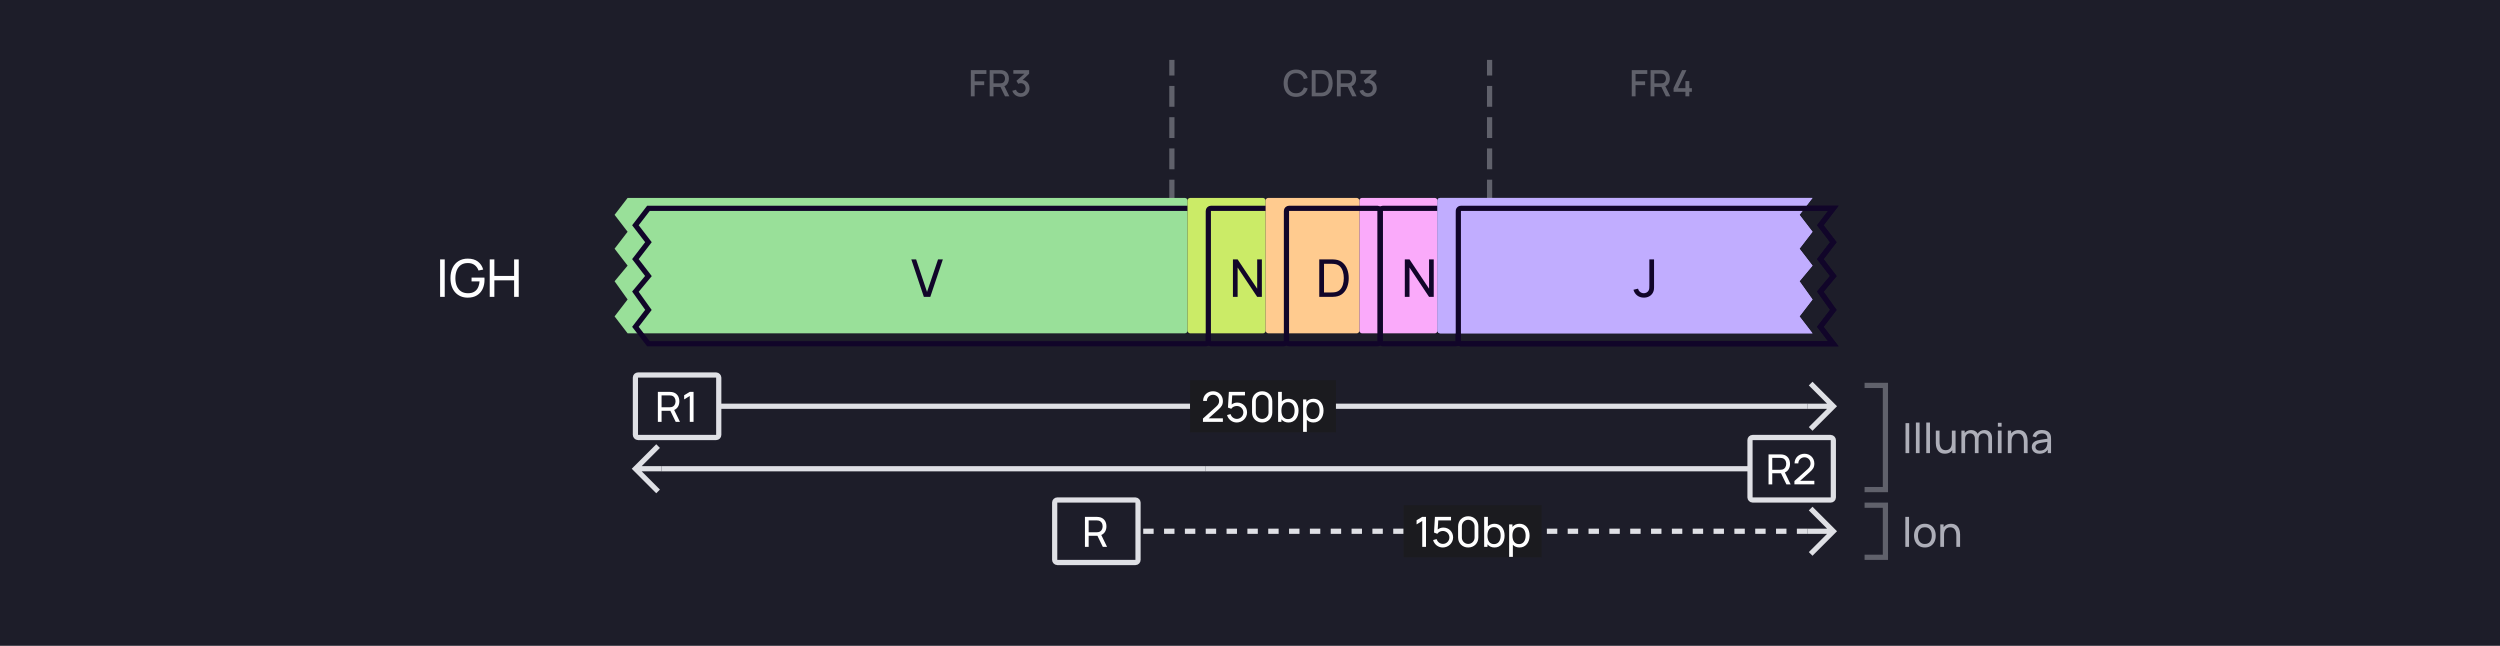 <svg width="960" height="248" viewBox="0 0 960 248" fill="none" xmlns="http://www.w3.org/2000/svg">
<rect width="960" height="248" fill="#1D1D29"/>
<path d="M372.805 37V26.92H378.776V28.383H374.268V31.225H377.936V32.695H374.268V37H372.805ZM380.038 37V26.92H384.112C384.21 26.92 384.331 26.925 384.476 26.934C384.62 26.939 384.758 26.953 384.889 26.976C385.449 27.065 385.915 27.256 386.289 27.55C386.667 27.844 386.949 28.215 387.136 28.663C387.322 29.111 387.416 29.606 387.416 30.147C387.416 30.95 387.21 31.643 386.8 32.226C386.389 32.805 385.773 33.166 384.952 33.311L384.357 33.381H381.501V37H380.038ZM385.932 37L383.944 32.898L385.421 32.52L387.605 37H385.932ZM381.501 31.995H384.056C384.149 31.995 384.252 31.99 384.364 31.981C384.48 31.972 384.59 31.955 384.693 31.932C384.991 31.862 385.232 31.734 385.414 31.547C385.596 31.356 385.726 31.136 385.806 30.889C385.885 30.642 385.925 30.394 385.925 30.147C385.925 29.9 385.885 29.655 385.806 29.412C385.726 29.165 385.596 28.948 385.414 28.761C385.232 28.57 384.991 28.439 384.693 28.369C384.59 28.341 384.48 28.322 384.364 28.313C384.252 28.304 384.149 28.299 384.056 28.299H381.501V31.995ZM391.964 37.189C391.465 37.189 390.996 37.096 390.557 36.909C390.118 36.718 389.738 36.447 389.416 36.097C389.099 35.747 388.868 35.334 388.723 34.858L390.137 34.466C390.272 34.9 390.508 35.234 390.844 35.467C391.18 35.696 391.553 35.808 391.964 35.803C392.333 35.798 392.657 35.712 392.937 35.544C393.217 35.376 393.436 35.15 393.595 34.865C393.754 34.576 393.833 34.244 393.833 33.871C393.833 33.311 393.658 32.849 393.308 32.485C392.963 32.121 392.51 31.939 391.95 31.939C391.791 31.939 391.628 31.962 391.46 32.009C391.297 32.056 391.143 32.116 390.998 32.191L390.312 31.036L393.868 27.893L394.022 28.313H389.122V26.92H395.184V28.313L392.23 31.155L392.216 30.679C392.851 30.679 393.401 30.821 393.868 31.106C394.335 31.386 394.694 31.769 394.946 32.254C395.203 32.735 395.331 33.274 395.331 33.871C395.331 34.515 395.179 35.087 394.876 35.586C394.577 36.085 394.174 36.477 393.665 36.762C393.161 37.047 392.594 37.189 391.964 37.189Z" fill="#60616B"/>
<path d="M497.682 37.21C496.674 37.21 495.815 36.991 495.106 36.552C494.397 36.109 493.853 35.493 493.475 34.704C493.102 33.915 492.915 33.001 492.915 31.96C492.915 30.919 493.102 30.005 493.475 29.216C493.853 28.427 494.397 27.814 495.106 27.375C495.815 26.932 496.674 26.71 497.682 26.71C498.844 26.71 499.805 27.004 500.566 27.592C501.331 28.18 501.863 28.971 502.162 29.965L500.678 30.364C500.482 29.659 500.132 29.106 499.628 28.705C499.129 28.304 498.48 28.103 497.682 28.103C496.968 28.103 496.373 28.264 495.897 28.586C495.421 28.908 495.062 29.358 494.819 29.937C494.581 30.516 494.462 31.19 494.462 31.96C494.457 32.73 494.574 33.404 494.812 33.983C495.055 34.562 495.414 35.012 495.89 35.334C496.371 35.656 496.968 35.817 497.682 35.817C498.48 35.817 499.129 35.616 499.628 35.215C500.132 34.809 500.482 34.256 500.678 33.556L502.162 33.955C501.863 34.949 501.331 35.74 500.566 36.328C499.805 36.916 498.844 37.21 497.682 37.21ZM503.702 37V26.92H506.859C506.952 26.92 507.125 26.922 507.377 26.927C507.633 26.932 507.878 26.95 508.112 26.983C508.9 27.081 509.563 27.363 510.1 27.83C510.641 28.297 511.049 28.889 511.325 29.608C511.6 30.322 511.738 31.106 511.738 31.96C511.738 32.819 511.6 33.607 511.325 34.326C511.049 35.04 510.641 35.63 510.1 36.097C509.563 36.559 508.9 36.839 508.112 36.937C507.878 36.97 507.633 36.988 507.377 36.993C507.125 36.998 506.952 37 506.859 37H503.702ZM505.2 35.607H506.859C507.017 35.607 507.206 35.602 507.426 35.593C507.645 35.584 507.839 35.565 508.007 35.537C508.52 35.439 508.935 35.217 509.253 34.872C509.575 34.522 509.81 34.093 509.96 33.584C510.109 33.075 510.184 32.534 510.184 31.96C510.184 31.367 510.107 30.819 509.953 30.315C509.799 29.806 509.561 29.382 509.239 29.041C508.921 28.696 508.511 28.476 508.007 28.383C507.839 28.35 507.643 28.332 507.419 28.327C507.199 28.318 507.013 28.313 506.859 28.313H505.2V35.607ZM513.368 37V26.92H517.442C517.54 26.92 517.661 26.925 517.806 26.934C517.95 26.939 518.088 26.953 518.219 26.976C518.779 27.065 519.245 27.256 519.619 27.55C519.997 27.844 520.279 28.215 520.466 28.663C520.652 29.111 520.746 29.606 520.746 30.147C520.746 30.95 520.54 31.643 520.13 32.226C519.719 32.805 519.103 33.166 518.282 33.311L517.687 33.381H514.831V37H513.368ZM519.262 37L517.274 32.898L518.751 32.52L520.935 37H519.262ZM514.831 31.995H517.386C517.479 31.995 517.582 31.99 517.694 31.981C517.81 31.972 517.92 31.955 518.023 31.932C518.321 31.862 518.562 31.734 518.744 31.547C518.926 31.356 519.056 31.136 519.136 30.889C519.215 30.642 519.255 30.394 519.255 30.147C519.255 29.9 519.215 29.655 519.136 29.412C519.056 29.165 518.926 28.948 518.744 28.761C518.562 28.57 518.321 28.439 518.023 28.369C517.92 28.341 517.81 28.322 517.694 28.313C517.582 28.304 517.479 28.299 517.386 28.299H514.831V31.995ZM525.294 37.189C524.795 37.189 524.326 37.096 523.887 36.909C523.448 36.718 523.068 36.447 522.746 36.097C522.429 35.747 522.198 35.334 522.053 34.858L523.467 34.466C523.602 34.9 523.838 35.234 524.174 35.467C524.51 35.696 524.883 35.808 525.294 35.803C525.663 35.798 525.987 35.712 526.267 35.544C526.547 35.376 526.766 35.15 526.925 34.865C527.084 34.576 527.163 34.244 527.163 33.871C527.163 33.311 526.988 32.849 526.638 32.485C526.293 32.121 525.84 31.939 525.28 31.939C525.121 31.939 524.958 31.962 524.79 32.009C524.627 32.056 524.473 32.116 524.328 32.191L523.642 31.036L527.198 27.893L527.352 28.313H522.452V26.92H528.514V28.313L525.56 31.155L525.546 30.679C526.181 30.679 526.731 30.821 527.198 31.106C527.665 31.386 528.024 31.769 528.276 32.254C528.533 32.735 528.661 33.274 528.661 33.871C528.661 34.515 528.509 35.087 528.206 35.586C527.907 36.085 527.504 36.477 526.995 36.762C526.491 37.047 525.924 37.189 525.294 37.189Z" fill="#60616B"/>
<path d="M450 112V24" stroke="#60616B" stroke-width="2" stroke-linecap="square" stroke-dasharray="6 6"/>
<path d="M572 112V24" stroke="#60616B" stroke-width="2" stroke-linecap="square" stroke-dasharray="6 6"/>
<path d="M626.593 37V26.92H632.564V28.383H628.056V31.225H631.724V32.695H628.056V37H626.593ZM633.826 37V26.92H637.9C637.998 26.92 638.119 26.925 638.264 26.934C638.408 26.939 638.546 26.953 638.677 26.976C639.237 27.065 639.703 27.256 640.077 27.55C640.455 27.844 640.737 28.215 640.924 28.663C641.11 29.111 641.204 29.606 641.204 30.147C641.204 30.95 640.998 31.643 640.588 32.226C640.177 32.805 639.561 33.166 638.74 33.311L638.145 33.381H635.289V37H633.826ZM639.72 37L637.732 32.898L639.209 32.52L641.393 37H639.72ZM635.289 31.995H637.844C637.937 31.995 638.04 31.99 638.152 31.981C638.268 31.972 638.378 31.955 638.481 31.932C638.779 31.862 639.02 31.734 639.202 31.547C639.384 31.356 639.514 31.136 639.594 30.889C639.673 30.642 639.713 30.394 639.713 30.147C639.713 29.9 639.673 29.655 639.594 29.412C639.514 29.165 639.384 28.948 639.202 28.761C639.02 28.57 638.779 28.439 638.481 28.369C638.378 28.341 638.268 28.322 638.152 28.313C638.04 28.304 637.937 28.299 637.844 28.299H635.289V31.995ZM647.201 37V35.243H642.651V33.857L645.927 26.92H647.6L644.324 33.857H647.201V31.127H648.685V33.857H649.686V35.243H648.685V37H647.201Z" fill="#60616B"/>
<path d="M168.998 114V99.6H170.778V114H168.998ZM179.609 114.3C178.622 114.3 177.722 114.127 176.909 113.78C176.096 113.433 175.396 112.937 174.809 112.29C174.222 111.637 173.769 110.85 173.449 109.93C173.136 109.003 172.979 107.96 172.979 106.8C172.979 105.267 173.252 103.94 173.799 102.82C174.346 101.7 175.116 100.837 176.109 100.23C177.102 99.617 178.269 99.31 179.609 99.31C181.222 99.31 182.522 99.687 183.509 100.44C184.496 101.187 185.176 102.21 185.549 103.51L183.749 103.88C183.449 103.007 182.956 102.31 182.269 101.79C181.582 101.27 180.726 101.01 179.699 101.01C178.626 101.003 177.732 101.243 177.019 101.73C176.312 102.21 175.779 102.887 175.419 103.76C175.059 104.633 174.876 105.647 174.869 106.8C174.862 107.947 175.039 108.953 175.399 109.82C175.759 110.687 176.296 111.367 177.009 111.86C177.729 112.347 178.626 112.593 179.699 112.6C180.626 112.607 181.406 112.43 182.039 112.07C182.672 111.71 183.162 111.19 183.509 110.51C183.856 109.83 184.066 109.013 184.139 108.06H181.079V106.59H186.019C186.039 106.723 186.049 106.883 186.049 107.07C186.056 107.25 186.059 107.373 186.059 107.44C186.059 108.753 185.812 109.93 185.319 110.97C184.832 112.003 184.109 112.817 183.149 113.41C182.196 114.003 181.016 114.3 179.609 114.3ZM188.056 114V99.6H189.836V105.95H197.416V99.6H199.196V114H197.416V107.64H189.836V114H188.056Z" fill="white"/>
<path d="M363.258 112L358.438 97.6H360.288L364.478 110.11L368.708 97.6H370.558L365.738 112H363.258Z" fill="#110529"/>
<g filter="url(#filter0_i_6962_6037)">
<path fill-rule="evenodd" clip-rule="evenodd" d="M257.6 80H249L244 86.5L249 93L244 99.5L249 106L244 112L249 119L244 125.5L249 132H257.6H258H462.4C462.96 132 463.24 132 463.454 131.891C463.642 131.795 463.795 131.642 463.891 131.454C464 131.24 464 130.96 464 130.4V125.5V119V112V106V99.5V93V86.5V81.6C464 81.04 464 80.76 463.891 80.546C463.795 80.358 463.642 80.205 463.454 80.109C463.24 80 462.96 80 462.4 80H258H257.6Z" fill="#99E099"/>
</g>
<path d="M249 80V79H248.508L248.207 79.39L249 80ZM244 86.5L243.207 85.89L242.738 86.5L243.207 87.11L244 86.5ZM249 93L249.793 93.61L250.262 93L249.793 92.39L249 93ZM244 99.5L243.207 98.89L242.738 99.5L243.207 100.11L244 99.5ZM249 106L249.768 106.64L250.281 106.025L249.793 105.39L249 106ZM244 112L243.232 111.36L242.737 111.953L243.186 112.581L244 112ZM249 119L249.793 119.61L250.245 119.022L249.814 118.419L249 119ZM244 125.5L243.207 124.89L242.738 125.5L243.207 126.11L244 125.5ZM249 132L248.207 132.61L248.508 133H249V132ZM463.454 131.891L463.908 132.782L463.908 132.782L463.454 131.891ZM463.891 131.454L463 131L463.891 131.454ZM463.891 80.546L463 81V81L463.891 80.546ZM463.454 80.109L463.908 79.218V79.218L463.454 80.109ZM249 81H257.6V79H249V81ZM244.793 87.11L249.793 80.61L248.207 79.39L243.207 85.89L244.793 87.11ZM249.793 92.39L244.793 85.89L243.207 87.11L248.207 93.61L249.793 92.39ZM244.793 100.11L249.793 93.61L248.207 92.39L243.207 98.89L244.793 100.11ZM249.793 105.39L244.793 98.89L243.207 100.11L248.207 106.61L249.793 105.39ZM244.768 112.64L249.768 106.64L248.232 105.36L243.232 111.36L244.768 112.64ZM249.814 118.419L244.814 111.419L243.186 112.581L248.186 119.581L249.814 118.419ZM244.793 126.11L249.793 119.61L248.207 118.39L243.207 124.89L244.793 126.11ZM249.793 131.39L244.793 124.89L243.207 126.11L248.207 132.61L249.793 131.39ZM257.6 131H249V133H257.6V131ZM257.6 133H258V131H257.6V133ZM258 133H462.4V131H258V133ZM462.4 133C462.664 133 462.921 133.001 463.138 132.983C463.367 132.964 463.637 132.92 463.908 132.782L463 131C463.058 130.971 463.08 130.981 462.975 130.99C462.859 130.999 462.697 131 462.4 131V133ZM463.908 132.782C464.284 132.59 464.59 132.284 464.782 131.908L463 131L463 131L463.908 132.782ZM464.782 131.908C464.92 131.637 464.964 131.367 464.983 131.138C465.001 130.921 465 130.664 465 130.4H463C463 130.697 462.999 130.859 462.99 130.975C462.981 131.08 462.971 131.058 463 131L464.782 131.908ZM465 130.4V125.5H463V130.4H465ZM465 125.5V119H463V125.5H465ZM465 119V112H463V119H465ZM465 112V106H463V112H465ZM465 106V99.5H463V106H465ZM465 99.5V93H463V99.5H465ZM465 93V86.5H463V93H465ZM465 86.5V81.6H463V86.5H465ZM465 81.6C465 81.337 465.001 81.079 464.983 80.862C464.964 80.633 464.92 80.363 464.782 80.092L463 81C462.971 80.942 462.981 80.92 462.99 81.025C462.999 81.141 463 81.303 463 81.6H465ZM464.782 80.092C464.59 79.716 464.284 79.41 463.908 79.218L463 81V81L464.782 80.092ZM463.908 79.218C463.637 79.08 463.367 79.036 463.138 79.017C462.921 78.999 462.664 79 462.4 79V81C462.697 81 462.859 81.001 462.975 81.01C463.08 81.019 463.058 81.029 463 81L463.908 79.218ZM462.4 79H258V81H462.4V79ZM258 79H257.6V81H258V79Z" fill="#110529"/>
<path d="M354.758 114L349.938 99.6H351.788L355.978 112.11L360.208 99.6H362.058L357.238 114H354.758Z" fill="#110529"/>
<g filter="url(#filter1_i_6962_6037)">
<rect x="464" y="80" width="30" height="52" rx="1" fill="#CBEB67"/>
</g>
<rect x="464" y="80" width="30" height="52" rx="1" stroke="#110529" stroke-width="2" stroke-linecap="round"/>
<g filter="url(#filter2_i_6962_6037)">
<rect x="530" y="80" width="30" height="52" rx="1" fill="#FAAAFA"/>
</g>
<rect x="530" y="80" width="30" height="52" rx="1" stroke="#110529" stroke-width="2" stroke-linecap="round"/>
<g filter="url(#filter3_i_6962_6037)">
<rect x="494" y="80" width="36" height="52" rx="1" fill="#FFCB8F"/>
</g>
<rect x="494" y="80" width="36" height="52" rx="1" stroke="#110529" stroke-width="2" stroke-linecap="round"/>
<path d="M473.447 114V99.6H475.247L482.757 110.85V99.6H484.557V114H482.757L475.247 102.74V114H473.447Z" fill="#110529"/>
<path d="M539.447 114V99.6H541.247L548.757 110.85V99.6H550.557V114H548.757L541.247 102.74V114H539.447Z" fill="#110529"/>
<path d="M506.593 114V99.6H511.033C511.18 99.6 511.437 99.603 511.803 99.61C512.17 99.617 512.52 99.643 512.853 99.69C513.967 99.837 514.897 100.243 515.643 100.91C516.397 101.57 516.963 102.41 517.343 103.43C517.723 104.45 517.913 105.573 517.913 106.8C517.913 108.027 517.723 109.15 517.343 110.17C516.963 111.19 516.397 112.033 515.643 112.7C514.897 113.36 513.967 113.763 512.853 113.91C512.52 113.95 512.167 113.977 511.793 113.99C511.427 113.997 511.173 114 511.033 114H506.593ZM508.423 112.3H511.033C511.287 112.3 511.57 112.293 511.883 112.28C512.197 112.26 512.47 112.23 512.703 112.19C513.49 112.043 514.127 111.713 514.613 111.2C515.1 110.687 515.457 110.047 515.683 109.28C515.91 108.513 516.023 107.687 516.023 106.8C516.023 105.893 515.907 105.057 515.673 104.29C515.447 103.523 515.09 102.887 514.603 102.38C514.117 101.873 513.483 101.55 512.703 101.41C512.47 101.363 512.193 101.333 511.873 101.32C511.553 101.307 511.273 101.3 511.033 101.3H508.423V112.3Z" fill="#110529"/>
<g filter="url(#filter4_i_6962_6037)">
<path fill-rule="evenodd" clip-rule="evenodd" d="M697.4 132H704L699 125.5L704 119L699 112L704 106L699 99.5L704 93L699 86.5L704 80H697.4H690H561.6C561.04 80 560.76 80 560.546 80.109C560.358 80.205 560.205 80.358 560.109 80.546C560 80.76 560 81.04 560 81.6V130.4C560 130.96 560 131.24 560.109 131.454C560.205 131.642 560.358 131.795 560.546 131.891C560.76 132 561.04 132 561.6 132H690H697.4Z" fill="#C1ADFF"/>
</g>
<path d="M704 132V133H706.031L704.793 131.39L704 132ZM699 125.5L698.207 124.89L697.738 125.5L698.207 126.11L699 125.5ZM704 119L704.793 119.61L705.245 119.022L704.814 118.419L704 119ZM699 112L698.232 111.36L697.737 111.953L698.186 112.581L699 112ZM704 106L704.768 106.64L705.281 106.025L704.793 105.39L704 106ZM699 99.5L698.207 98.89L697.738 99.5L698.207 100.11L699 99.5ZM704 93L704.793 93.61L705.262 93L704.793 92.39L704 93ZM699 86.5L698.207 85.89L697.738 86.5L698.207 87.11L699 86.5ZM704 80L704.793 80.61L706.031 79H704V80ZM560.546 80.109L560.092 79.218L560.092 79.218L560.546 80.109ZM560.109 80.546L561 81L561 81L560.109 80.546ZM560.109 131.454L559.218 131.908H559.218L560.109 131.454ZM560.546 131.891L560.092 132.782L560.092 132.782L560.546 131.891ZM697.4 133H704V131H697.4V133ZM704.793 131.39L699.793 124.89L698.207 126.11L703.207 132.61L704.793 131.39ZM699.793 126.11L704.793 119.61L703.207 118.39L698.207 124.89L699.793 126.11ZM704.814 118.419L699.814 111.419L698.186 112.581L703.186 119.581L704.814 118.419ZM699.768 112.64L704.768 106.64L703.232 105.36L698.232 111.36L699.768 112.64ZM704.793 105.39L699.793 98.89L698.207 100.11L703.207 106.61L704.793 105.39ZM699.793 100.11L704.793 93.61L703.207 92.39L698.207 98.89L699.793 100.11ZM704.793 92.39L699.793 85.89L698.207 87.11L703.207 93.61L704.793 92.39ZM699.793 87.11L704.793 80.61L703.207 79.39L698.207 85.89L699.793 87.11ZM704 79H697.4V81H704V79ZM697.4 79H690V81H697.4V79ZM690 79H561.6V81H690V79ZM561.6 79C561.336 79 561.079 78.999 560.862 79.017C560.633 79.036 560.363 79.08 560.092 79.218L561 81C560.942 81.029 560.92 81.019 561.025 81.01C561.141 81.001 561.303 81 561.6 81V79ZM560.092 79.218C559.716 79.41 559.41 79.716 559.218 80.092L561 81L560.092 79.218ZM559.218 80.092C559.08 80.363 559.036 80.633 559.017 80.862C558.999 81.079 559 81.337 559 81.6H561C561 81.303 561.001 81.141 561.01 81.025C561.019 80.92 561.029 80.942 561 81L559.218 80.092ZM559 81.6V130.4H561V81.6H559ZM559 130.4C559 130.664 558.999 130.921 559.017 131.138C559.036 131.367 559.08 131.637 559.218 131.908L561 131C561.029 131.058 561.019 131.08 561.01 130.975C561.001 130.859 561 130.697 561 130.4H559ZM559.218 131.908C559.41 132.284 559.716 132.59 560.092 132.782L561 131L561 131L559.218 131.908ZM560.092 132.782C560.363 132.92 560.633 132.964 560.862 132.983C561.079 133.001 561.336 133 561.6 133V131C561.303 131 561.141 130.999 561.025 130.99C560.92 130.981 560.942 130.971 561 131L560.092 132.782ZM561.6 133H690V131H561.6V133ZM690 133H697.4V131H690V133Z" fill="#110529"/>
<g filter="url(#filter5_i_6962_6037)">
<path fill-rule="evenodd" clip-rule="evenodd" d="M697.4 132H704L699 125.5L704 119L699 112L704 106L699 99.5L704 93L699 86.5L704 80H697.4H690H561.6C561.04 80 560.76 80 560.546 80.109C560.358 80.205 560.205 80.358 560.109 80.546C560 80.76 560 81.04 560 81.6V130.4C560 130.96 560 131.24 560.109 131.454C560.205 131.642 560.358 131.795 560.546 131.891C560.76 132 561.04 132 561.6 132H690H697.4Z" fill="#C1ADFF"/>
</g>
<path d="M704 132V133H706.031L704.793 131.39L704 132ZM699 125.5L698.207 124.89L697.738 125.5L698.207 126.11L699 125.5ZM704 119L704.793 119.61L705.245 119.022L704.814 118.419L704 119ZM699 112L698.232 111.36L697.737 111.953L698.186 112.581L699 112ZM704 106L704.768 106.64L705.281 106.025L704.793 105.39L704 106ZM699 99.5L698.207 98.89L697.738 99.5L698.207 100.11L699 99.5ZM704 93L704.793 93.61L705.262 93L704.793 92.39L704 93ZM699 86.5L698.207 85.89L697.738 86.5L698.207 87.11L699 86.5ZM704 80L704.793 80.61L706.031 79H704V80ZM560.546 80.109L560.092 79.218L560.092 79.218L560.546 80.109ZM560.109 80.546L561 81L561 81L560.109 80.546ZM560.109 131.454L559.218 131.908H559.218L560.109 131.454ZM560.546 131.891L560.092 132.782L560.092 132.782L560.546 131.891ZM697.4 133H704V131H697.4V133ZM704.793 131.39L699.793 124.89L698.207 126.11L703.207 132.61L704.793 131.39ZM699.793 126.11L704.793 119.61L703.207 118.39L698.207 124.89L699.793 126.11ZM704.814 118.419L699.814 111.419L698.186 112.581L703.186 119.581L704.814 118.419ZM699.768 112.64L704.768 106.64L703.232 105.36L698.232 111.36L699.768 112.64ZM704.793 105.39L699.793 98.89L698.207 100.11L703.207 106.61L704.793 105.39ZM699.793 100.11L704.793 93.61L703.207 92.39L698.207 98.89L699.793 100.11ZM704.793 92.39L699.793 85.89L698.207 87.11L703.207 93.61L704.793 92.39ZM699.793 87.11L704.793 80.61L703.207 79.39L698.207 85.89L699.793 87.11ZM704 79H697.4V81H704V79ZM697.4 79H690V81H697.4V79ZM690 79H561.6V81H690V79ZM561.6 79C561.336 79 561.079 78.999 560.862 79.017C560.633 79.036 560.363 79.08 560.092 79.218L561 81C560.942 81.029 560.92 81.019 561.025 81.01C561.141 81.001 561.303 81 561.6 81V79ZM560.092 79.218C559.716 79.41 559.41 79.716 559.218 80.092L561 81L560.092 79.218ZM559.218 80.092C559.08 80.363 559.036 80.633 559.017 80.862C558.999 81.079 559 81.337 559 81.6H561C561 81.303 561.001 81.141 561.01 81.025C561.019 80.92 561.029 80.942 561 81L559.218 80.092ZM559 81.6V130.4H561V81.6H559ZM559 130.4C559 130.664 558.999 130.921 559.017 131.138C559.036 131.367 559.08 131.637 559.218 131.908L561 131C561.029 131.058 561.019 131.08 561.01 130.975C561.001 130.859 561 130.697 561 130.4H559ZM559.218 131.908C559.41 132.284 559.716 132.59 560.092 132.782L561 131L561 131L559.218 131.908ZM560.092 132.782C560.363 132.92 560.633 132.964 560.862 132.983C561.079 133.001 561.336 133 561.6 133V131C561.303 131 561.141 130.999 561.025 130.99C560.92 130.981 560.942 130.971 561 131L560.092 132.782ZM561.6 133H690V131H561.6V133ZM690 133H697.4V131H690V133Z" fill="#110529"/>
<path d="M631.244 114.29C629.224 114.29 627.754 113.11 627.244 111.27L629.014 110.85C629.224 111.83 630.134 112.6 631.204 112.6C631.884 112.6 632.704 112.29 633.094 111.51C633.354 110.99 633.354 110.37 633.354 109.48V99.6H635.154V109.48C635.154 110.72 635.214 111.51 634.684 112.43C633.954 113.7 632.694 114.29 631.244 114.29Z" fill="#110529"/>
<path d="M244 180L243.293 180.707L242.586 180L243.293 179.293L244 180ZM251.293 171.293L252 170.586L253.414 172L252.707 172.707L251.293 171.293ZM252.707 187.293L253.414 188L252 189.414L251.293 188.707L252.707 187.293ZM254 181L244 181L244 179L254 179L254 181ZM243.293 179.293L251.293 171.293L252.707 172.707L244.707 180.707L243.293 179.293ZM244.707 179.293L252.707 187.293L251.293 188.707L243.293 180.707L244.707 179.293Z" fill="#DFE0E5"/>
<path d="M463 180H254" stroke="#DFE0E5" stroke-width="2"/>
<path d="M672 180H463" stroke="#DFE0E5" stroke-width="2"/>
<path d="M679.12 186V174.48H683.672C683.896 174.48 684.224 174.496 684.52 174.544C686.384 174.832 687.368 176.28 687.368 178.112C687.368 179.632 686.688 180.888 685.384 181.432L687.608 186H685.976L683.912 181.744H680.544V186H679.12ZM680.544 180.392H683.624C683.824 180.392 684.104 180.376 684.344 180.32C685.448 180.072 685.912 179.072 685.912 178.112C685.912 177.152 685.448 176.152 684.344 175.904C684.104 175.848 683.824 175.832 683.624 175.832H680.544V180.392ZM689.05 185.992L689.058 184.712L694.17 180.112C695.018 179.352 695.25 178.688 695.25 177.96C695.25 176.632 694.258 175.6 692.93 175.6C691.554 175.6 690.546 176.696 690.562 177.952H689.106C689.106 175.784 690.738 174.24 692.954 174.24C695.09 174.24 696.706 175.856 696.706 177.976C696.706 179.488 696.138 180.248 694.954 181.296L691.242 184.632H696.706V185.992H689.05Z" fill="white"/>
<rect x="672" y="168" width="32" height="24" rx="1" stroke="#DFE0E5" stroke-width="2"/>
<path d="M252.62 162V150.48H257.172C257.396 150.48 257.724 150.496 258.02 150.544C259.884 150.832 260.868 152.28 260.868 154.112C260.868 155.632 260.188 156.888 258.884 157.432L261.108 162H259.476L257.412 157.744H254.044V162H252.62ZM254.044 156.392H257.124C257.324 156.392 257.604 156.376 257.844 156.32C258.948 156.072 259.412 155.072 259.412 154.112C259.412 153.152 258.948 152.152 257.844 151.904C257.604 151.848 257.324 151.832 257.124 151.832H254.044V156.392ZM264.878 162V152.056L262.71 153.368V151.776L264.878 150.48H266.326V162H264.878Z" fill="white"/>
<rect x="244" y="144" width="32" height="24" rx="1" stroke="#DFE0E5" stroke-width="2"/>
<path d="M457 156H276" stroke="#DFE0E5" stroke-width="2"/>
<rect width="56" height="20" transform="translate(457 146)" fill="#1B1B1F"/>
<path d="M461.933 161.992L461.941 160.712L467.053 156.112C467.901 155.352 468.133 154.688 468.133 153.96C468.133 152.632 467.141 151.6 465.813 151.6C464.437 151.6 463.429 152.696 463.445 153.952H461.989C461.989 151.784 463.621 150.24 465.837 150.24C467.973 150.24 469.589 151.856 469.589 153.976C469.589 155.488 469.021 156.248 467.837 157.296L464.125 160.632H469.589V161.992H461.933ZM474.911 162.24C473.127 162.24 471.647 161.056 471.183 159.376L472.551 159.008C472.839 160.144 473.879 160.856 474.951 160.856C476.351 160.856 477.439 159.728 477.439 158.376C477.439 156.984 476.295 155.896 474.951 155.896C473.935 155.896 473.215 156.384 472.799 156.984L471.535 156.504L471.887 150.48H478.071V151.832H473.167L472.959 155.328C473.559 154.848 474.335 154.584 475.111 154.584C477.247 154.584 478.871 156.232 478.871 158.376C478.871 160.504 477.055 162.24 474.911 162.24ZM484.672 162.24C482.432 162.24 480.784 160.592 480.784 158.352V154.128C480.784 151.888 482.432 150.24 484.672 150.24C486.912 150.24 488.56 151.888 488.56 154.128V158.352C488.56 160.592 486.912 162.24 484.672 162.24ZM482.232 158.432C482.232 159.784 483.32 160.872 484.672 160.872C486.024 160.872 487.112 159.784 487.112 158.432V154.04C487.112 152.688 486.024 151.6 484.672 151.6C483.32 151.6 482.232 152.688 482.232 154.04V158.432ZM494.768 162.24C493.6 162.24 492.696 161.784 492.064 161.024V162H490.792V150.48H492.224V154.144C492.84 153.496 493.696 153.12 494.776 153.12C497.176 153.12 498.64 155.08 498.64 157.672C498.64 160.264 497.184 162.24 494.768 162.24ZM492.064 157.672C492.064 159.568 492.848 160.936 494.592 160.936C496.296 160.936 497.128 159.512 497.128 157.672C497.128 155.848 496.312 154.424 494.552 154.424C492.864 154.424 492.064 155.76 492.064 157.672ZM504.361 162.24C503.289 162.24 502.433 161.856 501.817 161.2V165.84H500.385V153.36H501.657V154.328C502.289 153.568 503.193 153.12 504.369 153.12C506.769 153.12 508.233 155.08 508.233 157.672C508.233 160.264 506.777 162.24 504.361 162.24ZM501.657 157.672C501.657 159.568 502.441 160.936 504.185 160.936C505.889 160.936 506.721 159.512 506.721 157.672C506.721 155.848 505.905 154.424 504.145 154.424C502.457 154.424 501.657 155.76 501.657 157.672Z" fill="white"/>
<path d="M694 156H513" stroke="#DFE0E5" stroke-width="2"/>
<path d="M704 156L704.707 155.293L705.414 156L704.707 156.707L704 156ZM696.707 164.707L696 165.414L694.586 164L695.293 163.293L696.707 164.707ZM695.293 148.707L694.586 148L696 146.586L696.707 147.293L695.293 148.707ZM694 155L704 155L704 157L694 157L694 155ZM704.707 156.707L696.707 164.707L695.293 163.293L703.293 155.293L704.707 156.707ZM703.293 156.707L695.293 148.707L696.707 147.293L704.707 155.293L703.293 156.707Z" fill="#DFE0E5"/>
<path d="M416.62 210V198.48H421.172C421.396 198.48 421.724 198.496 422.02 198.544C423.884 198.832 424.868 200.28 424.868 202.112C424.868 203.632 424.188 204.888 422.884 205.432L425.108 210H423.476L421.412 205.744H418.044V210H416.62ZM418.044 204.392H421.124C421.324 204.392 421.604 204.376 421.844 204.32C422.948 204.072 423.412 203.072 423.412 202.112C423.412 201.152 422.948 200.152 421.844 199.904C421.604 199.848 421.324 199.832 421.124 199.832H418.044V204.392Z" fill="white"/>
<rect x="405" y="192" width="32" height="24" rx="1" stroke="#DFE0E5" stroke-width="2"/>
<path d="M539 204H437" stroke="#DFE0E5" stroke-width="2" stroke-dasharray="4 4"/>
<rect width="53" height="20" transform="translate(539 194)" fill="#1B1B1F"/>
<path d="M546.136 210V200.056L543.968 201.368V199.776L546.136 198.48H547.584V210H546.136ZM554.036 210.24C552.252 210.24 550.772 209.056 550.308 207.376L551.676 207.008C551.964 208.144 553.004 208.856 554.076 208.856C555.476 208.856 556.564 207.728 556.564 206.376C556.564 204.984 555.42 203.896 554.076 203.896C553.06 203.896 552.34 204.384 551.924 204.984L550.66 204.504L551.012 198.48H557.196V199.832H552.292L552.084 203.328C552.684 202.848 553.46 202.584 554.236 202.584C556.372 202.584 557.996 204.232 557.996 206.376C557.996 208.504 556.18 210.24 554.036 210.24ZM563.797 210.24C561.557 210.24 559.909 208.592 559.909 206.352V202.128C559.909 199.888 561.557 198.24 563.797 198.24C566.037 198.24 567.685 199.888 567.685 202.128V206.352C567.685 208.592 566.037 210.24 563.797 210.24ZM561.357 206.432C561.357 207.784 562.445 208.872 563.797 208.872C565.149 208.872 566.237 207.784 566.237 206.432V202.04C566.237 200.688 565.149 199.6 563.797 199.6C562.445 199.6 561.357 200.688 561.357 202.04V206.432ZM573.893 210.24C572.725 210.24 571.821 209.784 571.189 209.024V210H569.917V198.48H571.349V202.144C571.965 201.496 572.821 201.12 573.901 201.12C576.301 201.12 577.765 203.08 577.765 205.672C577.765 208.264 576.309 210.24 573.893 210.24ZM571.189 205.672C571.189 207.568 571.973 208.936 573.717 208.936C575.421 208.936 576.253 207.512 576.253 205.672C576.253 203.848 575.437 202.424 573.677 202.424C571.989 202.424 571.189 203.76 571.189 205.672ZM583.486 210.24C582.414 210.24 581.558 209.856 580.942 209.2V213.84H579.51V201.36H580.782V202.328C581.414 201.568 582.318 201.12 583.494 201.12C585.894 201.12 587.358 203.08 587.358 205.672C587.358 208.264 585.902 210.24 583.486 210.24ZM580.782 205.672C580.782 207.568 581.566 208.936 583.31 208.936C585.014 208.936 585.846 207.512 585.846 205.672C585.846 203.848 585.03 202.424 583.27 202.424C581.582 202.424 580.782 203.76 580.782 205.672Z" fill="white"/>
<path d="M694 204H592" stroke="#DFE0E5" stroke-width="2" stroke-dasharray="4 4"/>
<path d="M704 204L704.707 203.293L705.414 204L704.707 204.707L704 204ZM696.707 212.707L696 213.414L694.586 212L695.293 211.293L696.707 212.707ZM695.293 196.707L694.586 196L696 194.586L696.707 195.293L695.293 196.707ZM694 203L704 203L704 205L694 205L694 203ZM704.707 204.707L696.707 212.707L695.293 211.293L703.293 203.293L704.707 204.707ZM703.293 204.707L695.293 196.707L696.707 195.293L704.707 203.293L703.293 204.707Z" fill="#DFE0E5"/>
<path d="M731.718 174V162.48H733.142V174H731.718ZM735.702 174V162.24H737.126V174H735.702ZM739.686 174V162.24H741.11V174H739.686ZM746.791 174.224C746.236 174.224 745.759 174.136 745.359 173.96C744.964 173.784 744.636 173.549 744.375 173.256C744.113 172.963 743.908 172.637 743.759 172.28C743.609 171.923 743.503 171.557 743.439 171.184C743.38 170.811 743.351 170.461 743.351 170.136V165.36H744.791V169.688C744.791 170.093 744.828 170.485 744.903 170.864C744.977 171.243 745.103 171.584 745.279 171.888C745.46 172.192 745.7 172.432 745.999 172.608C746.303 172.784 746.681 172.872 747.135 172.872C747.492 172.872 747.817 172.811 748.111 172.688C748.404 172.565 748.655 172.384 748.863 172.144C749.071 171.899 749.231 171.589 749.343 171.216C749.455 170.843 749.511 170.408 749.511 169.912L750.447 170.2C750.447 171.032 750.295 171.749 749.991 172.352C749.692 172.955 749.268 173.419 748.719 173.744C748.175 174.064 747.532 174.224 746.791 174.224ZM749.671 174V171.688H749.511V165.36H750.943V174H749.671ZM763.511 174L763.519 168.472C763.519 167.827 763.345 167.323 762.999 166.96C762.657 166.592 762.212 166.408 761.663 166.408C761.343 166.408 761.039 166.483 760.751 166.632C760.463 166.776 760.228 167.005 760.047 167.32C759.865 167.629 759.775 168.027 759.775 168.512L759.023 168.208C759.012 167.595 759.137 167.059 759.399 166.6C759.665 166.136 760.028 165.776 760.487 165.52C760.945 165.264 761.463 165.136 762.039 165.136C762.94 165.136 763.649 165.411 764.167 165.96C764.684 166.504 764.943 167.237 764.943 168.16L764.935 174H763.511ZM753.175 174V165.36H754.447V167.672H754.607V174H753.175ZM758.351 174L758.359 168.528C758.359 167.867 758.188 167.349 757.847 166.976C757.505 166.597 757.052 166.408 756.487 166.408C755.927 166.408 755.473 166.6 755.127 166.984C754.78 167.368 754.607 167.877 754.607 168.512L753.855 168.064C753.855 167.504 753.988 167.003 754.255 166.56C754.521 166.117 754.884 165.771 755.343 165.52C755.801 165.264 756.321 165.136 756.903 165.136C757.484 165.136 757.991 165.259 758.423 165.504C758.855 165.749 759.188 166.101 759.423 166.56C759.657 167.013 759.775 167.555 759.775 168.184L759.767 174H758.351ZM767.186 163.832V162.36H768.61V163.832H767.186ZM767.186 174V165.36H768.61V174H767.186ZM777.163 174V169.672C777.163 169.261 777.125 168.867 777.051 168.488C776.981 168.109 776.856 167.771 776.675 167.472C776.499 167.168 776.259 166.928 775.955 166.752C775.656 166.576 775.277 166.488 774.819 166.488C774.461 166.488 774.136 166.549 773.843 166.672C773.555 166.789 773.307 166.971 773.099 167.216C772.891 167.461 772.728 167.771 772.611 168.144C772.499 168.512 772.443 168.947 772.443 169.448L771.507 169.16C771.507 168.323 771.656 167.605 771.955 167.008C772.259 166.405 772.683 165.944 773.227 165.624C773.776 165.299 774.421 165.136 775.163 165.136C775.723 165.136 776.2 165.224 776.595 165.4C776.989 165.576 777.317 165.811 777.579 166.104C777.84 166.392 778.045 166.717 778.195 167.08C778.344 167.437 778.448 167.803 778.507 168.176C778.571 168.544 778.603 168.893 778.603 169.224V174H777.163ZM771.003 174V165.36H772.283V167.672H772.443V174H771.003ZM783.139 174.24C782.493 174.24 781.952 174.123 781.515 173.888C781.083 173.648 780.755 173.333 780.531 172.944C780.312 172.555 780.203 172.128 780.203 171.664C780.203 171.211 780.288 170.819 780.459 170.488C780.635 170.152 780.88 169.875 781.195 169.656C781.509 169.432 781.885 169.256 782.323 169.128C782.733 169.016 783.192 168.92 783.699 168.84C784.211 168.755 784.728 168.677 785.251 168.608C785.773 168.539 786.261 168.472 786.715 168.408L786.203 168.704C786.219 167.936 786.064 167.368 785.739 167C785.419 166.632 784.864 166.448 784.075 166.448C783.552 166.448 783.093 166.568 782.699 166.808C782.309 167.043 782.035 167.427 781.875 167.96L780.523 167.552C780.731 166.795 781.133 166.2 781.731 165.768C782.328 165.336 783.115 165.12 784.091 165.12C784.875 165.12 785.547 165.261 786.107 165.544C786.672 165.821 787.077 166.243 787.323 166.808C787.445 167.075 787.523 167.365 787.555 167.68C787.587 167.989 787.602 168.315 787.602 168.656V174H786.339V171.928L786.635 172.12C786.309 172.819 785.853 173.347 785.267 173.704C784.685 174.061 783.976 174.24 783.139 174.24ZM783.355 173.048C783.867 173.048 784.309 172.957 784.683 172.776C785.061 172.589 785.365 172.347 785.595 172.048C785.824 171.744 785.973 171.413 786.043 171.056C786.123 170.789 786.165 170.493 786.171 170.168C786.181 169.837 786.187 169.584 786.187 169.408L786.683 169.624C786.219 169.688 785.763 169.749 785.315 169.808C784.867 169.867 784.443 169.931 784.043 170C783.643 170.064 783.283 170.141 782.963 170.232C782.728 170.307 782.507 170.403 782.299 170.52C782.096 170.637 781.931 170.789 781.803 170.976C781.68 171.157 781.618 171.384 781.618 171.656C781.618 171.891 781.677 172.115 781.795 172.328C781.917 172.541 782.104 172.715 782.355 172.848C782.611 172.981 782.944 173.048 783.355 173.048Z" fill="#ADAEB8"/>
<path d="M731.647 210V198.48H733.071V210H731.647ZM739.152 210.24C738.293 210.24 737.552 210.045 736.928 209.656C736.309 209.267 735.832 208.728 735.496 208.04C735.16 207.352 734.992 206.563 734.992 205.672C734.992 204.765 735.162 203.971 735.504 203.288C735.845 202.605 736.328 202.075 736.952 201.696C737.576 201.312 738.309 201.12 739.152 201.12C740.016 201.12 740.76 201.315 741.384 201.704C742.008 202.088 742.485 202.624 742.816 203.312C743.152 203.995 743.32 204.781 743.32 205.672C743.32 206.573 743.152 207.368 742.816 208.056C742.48 208.739 742 209.275 741.376 209.664C740.752 210.048 740.01 210.24 739.152 210.24ZM739.152 208.888C740.048 208.888 740.714 208.589 741.152 207.992C741.589 207.395 741.808 206.621 741.808 205.672C741.808 204.696 741.586 203.92 741.144 203.344C740.701 202.763 740.037 202.472 739.152 202.472C738.549 202.472 738.053 202.608 737.664 202.88C737.274 203.152 736.984 203.528 736.792 204.008C736.6 204.488 736.504 205.043 736.504 205.672C736.504 206.643 736.728 207.421 737.176 208.008C737.624 208.595 738.282 208.888 739.152 208.888ZM751.233 210V205.672C751.233 205.261 751.196 204.867 751.121 204.488C751.052 204.109 750.926 203.771 750.745 203.472C750.569 203.168 750.329 202.928 750.025 202.752C749.726 202.576 749.348 202.488 748.889 202.488C748.532 202.488 748.206 202.549 747.913 202.672C747.625 202.789 747.377 202.971 747.169 203.216C746.961 203.461 746.798 203.771 746.681 204.144C746.569 204.512 746.513 204.947 746.513 205.448L745.577 205.16C745.577 204.323 745.726 203.605 746.025 203.008C746.329 202.405 746.753 201.944 747.297 201.624C747.846 201.299 748.492 201.136 749.233 201.136C749.793 201.136 750.27 201.224 750.665 201.4C751.06 201.576 751.388 201.811 751.649 202.104C751.91 202.392 752.116 202.717 752.265 203.08C752.414 203.437 752.518 203.803 752.577 204.176C752.641 204.544 752.673 204.893 752.673 205.224V210H751.233ZM745.073 210V201.36H746.353V203.672H746.513V210H745.073Z" fill="#ADAEB8"/>
<path d="M716 148H724V188H716" stroke="#60616B" stroke-width="2"/>
<path d="M716 194H724V214H716" stroke="#60616B" stroke-width="2"/>
<defs>
<filter id="filter0_i_6962_6037" x="242.737" y="79" width="222.263" height="54" filterUnits="userSpaceOnUse" color-interpolation-filters="sRGB">
<feFlood flood-opacity="0" result="BackgroundImageFix"/>
<feBlend mode="normal" in="SourceGraphic" in2="BackgroundImageFix" result="shape"/>
<feColorMatrix in="SourceAlpha" type="matrix" values="0 0 0 0 0 0 0 0 0 0 0 0 0 0 0 0 0 0 127 0" result="hardAlpha"/>
<feOffset dx="-8" dy="-4"/>
<feComposite in2="hardAlpha" operator="arithmetic" k2="-1" k3="1"/>
<feColorMatrix type="matrix" values="0 0 0 0 0.067 0 0 0 0 0.02 0 0 0 0 0.161 0 0 0 0.16 0"/>
<feBlend mode="normal" in2="shape" result="effect1_innerShadow_6962_6037"/>
</filter>
<filter id="filter1_i_6962_6037" x="463" y="79" width="32" height="54" filterUnits="userSpaceOnUse" color-interpolation-filters="sRGB">
<feFlood flood-opacity="0" result="BackgroundImageFix"/>
<feBlend mode="normal" in="SourceGraphic" in2="BackgroundImageFix" result="shape"/>
<feColorMatrix in="SourceAlpha" type="matrix" values="0 0 0 0 0 0 0 0 0 0 0 0 0 0 0 0 0 0 127 0" result="hardAlpha"/>
<feOffset dx="-8" dy="-4"/>
<feComposite in2="hardAlpha" operator="arithmetic" k2="-1" k3="1"/>
<feColorMatrix type="matrix" values="0 0 0 0 0.067 0 0 0 0 0.02 0 0 0 0 0.161 0 0 0 0.16 0"/>
<feBlend mode="normal" in2="shape" result="effect1_innerShadow_6962_6037"/>
</filter>
<filter id="filter2_i_6962_6037" x="529" y="79" width="32" height="54" filterUnits="userSpaceOnUse" color-interpolation-filters="sRGB">
<feFlood flood-opacity="0" result="BackgroundImageFix"/>
<feBlend mode="normal" in="SourceGraphic" in2="BackgroundImageFix" result="shape"/>
<feColorMatrix in="SourceAlpha" type="matrix" values="0 0 0 0 0 0 0 0 0 0 0 0 0 0 0 0 0 0 127 0" result="hardAlpha"/>
<feOffset dx="-8" dy="-4"/>
<feComposite in2="hardAlpha" operator="arithmetic" k2="-1" k3="1"/>
<feColorMatrix type="matrix" values="0 0 0 0 0.067 0 0 0 0 0.02 0 0 0 0 0.161 0 0 0 0.16 0"/>
<feBlend mode="normal" in2="shape" result="effect1_innerShadow_6962_6037"/>
</filter>
<filter id="filter3_i_6962_6037" x="493" y="79" width="38" height="54" filterUnits="userSpaceOnUse" color-interpolation-filters="sRGB">
<feFlood flood-opacity="0" result="BackgroundImageFix"/>
<feBlend mode="normal" in="SourceGraphic" in2="BackgroundImageFix" result="shape"/>
<feColorMatrix in="SourceAlpha" type="matrix" values="0 0 0 0 0 0 0 0 0 0 0 0 0 0 0 0 0 0 127 0" result="hardAlpha"/>
<feOffset dx="-8" dy="-4"/>
<feComposite in2="hardAlpha" operator="arithmetic" k2="-1" k3="1"/>
<feColorMatrix type="matrix" values="0 0 0 0 0.067 0 0 0 0 0.02 0 0 0 0 0.161 0 0 0 0.16 0"/>
<feBlend mode="normal" in2="shape" result="effect1_innerShadow_6962_6037"/>
</filter>
<filter id="filter4_i_6962_6037" x="559" y="79" width="147.031" height="54" filterUnits="userSpaceOnUse" color-interpolation-filters="sRGB">
<feFlood flood-opacity="0" result="BackgroundImageFix"/>
<feBlend mode="normal" in="SourceGraphic" in2="BackgroundImageFix" result="shape"/>
<feColorMatrix in="SourceAlpha" type="matrix" values="0 0 0 0 0 0 0 0 0 0 0 0 0 0 0 0 0 0 127 0" result="hardAlpha"/>
<feOffset dx="-8" dy="-4"/>
<feComposite in2="hardAlpha" operator="arithmetic" k2="-1" k3="1"/>
<feColorMatrix type="matrix" values="0 0 0 0 0.067 0 0 0 0 0.02 0 0 0 0 0.161 0 0 0 0.16 0"/>
<feBlend mode="normal" in2="shape" result="effect1_innerShadow_6962_6037"/>
</filter>
<filter id="filter5_i_6962_6037" x="559" y="79" width="147.031" height="54" filterUnits="userSpaceOnUse" color-interpolation-filters="sRGB">
<feFlood flood-opacity="0" result="BackgroundImageFix"/>
<feBlend mode="normal" in="SourceGraphic" in2="BackgroundImageFix" result="shape"/>
<feColorMatrix in="SourceAlpha" type="matrix" values="0 0 0 0 0 0 0 0 0 0 0 0 0 0 0 0 0 0 127 0" result="hardAlpha"/>
<feOffset dx="-8" dy="-4"/>
<feComposite in2="hardAlpha" operator="arithmetic" k2="-1" k3="1"/>
<feColorMatrix type="matrix" values="0 0 0 0 0.067 0 0 0 0 0.02 0 0 0 0 0.161 0 0 0 0.16 0"/>
<feBlend mode="normal" in2="shape" result="effect1_innerShadow_6962_6037"/>
</filter>
</defs>
</svg>
